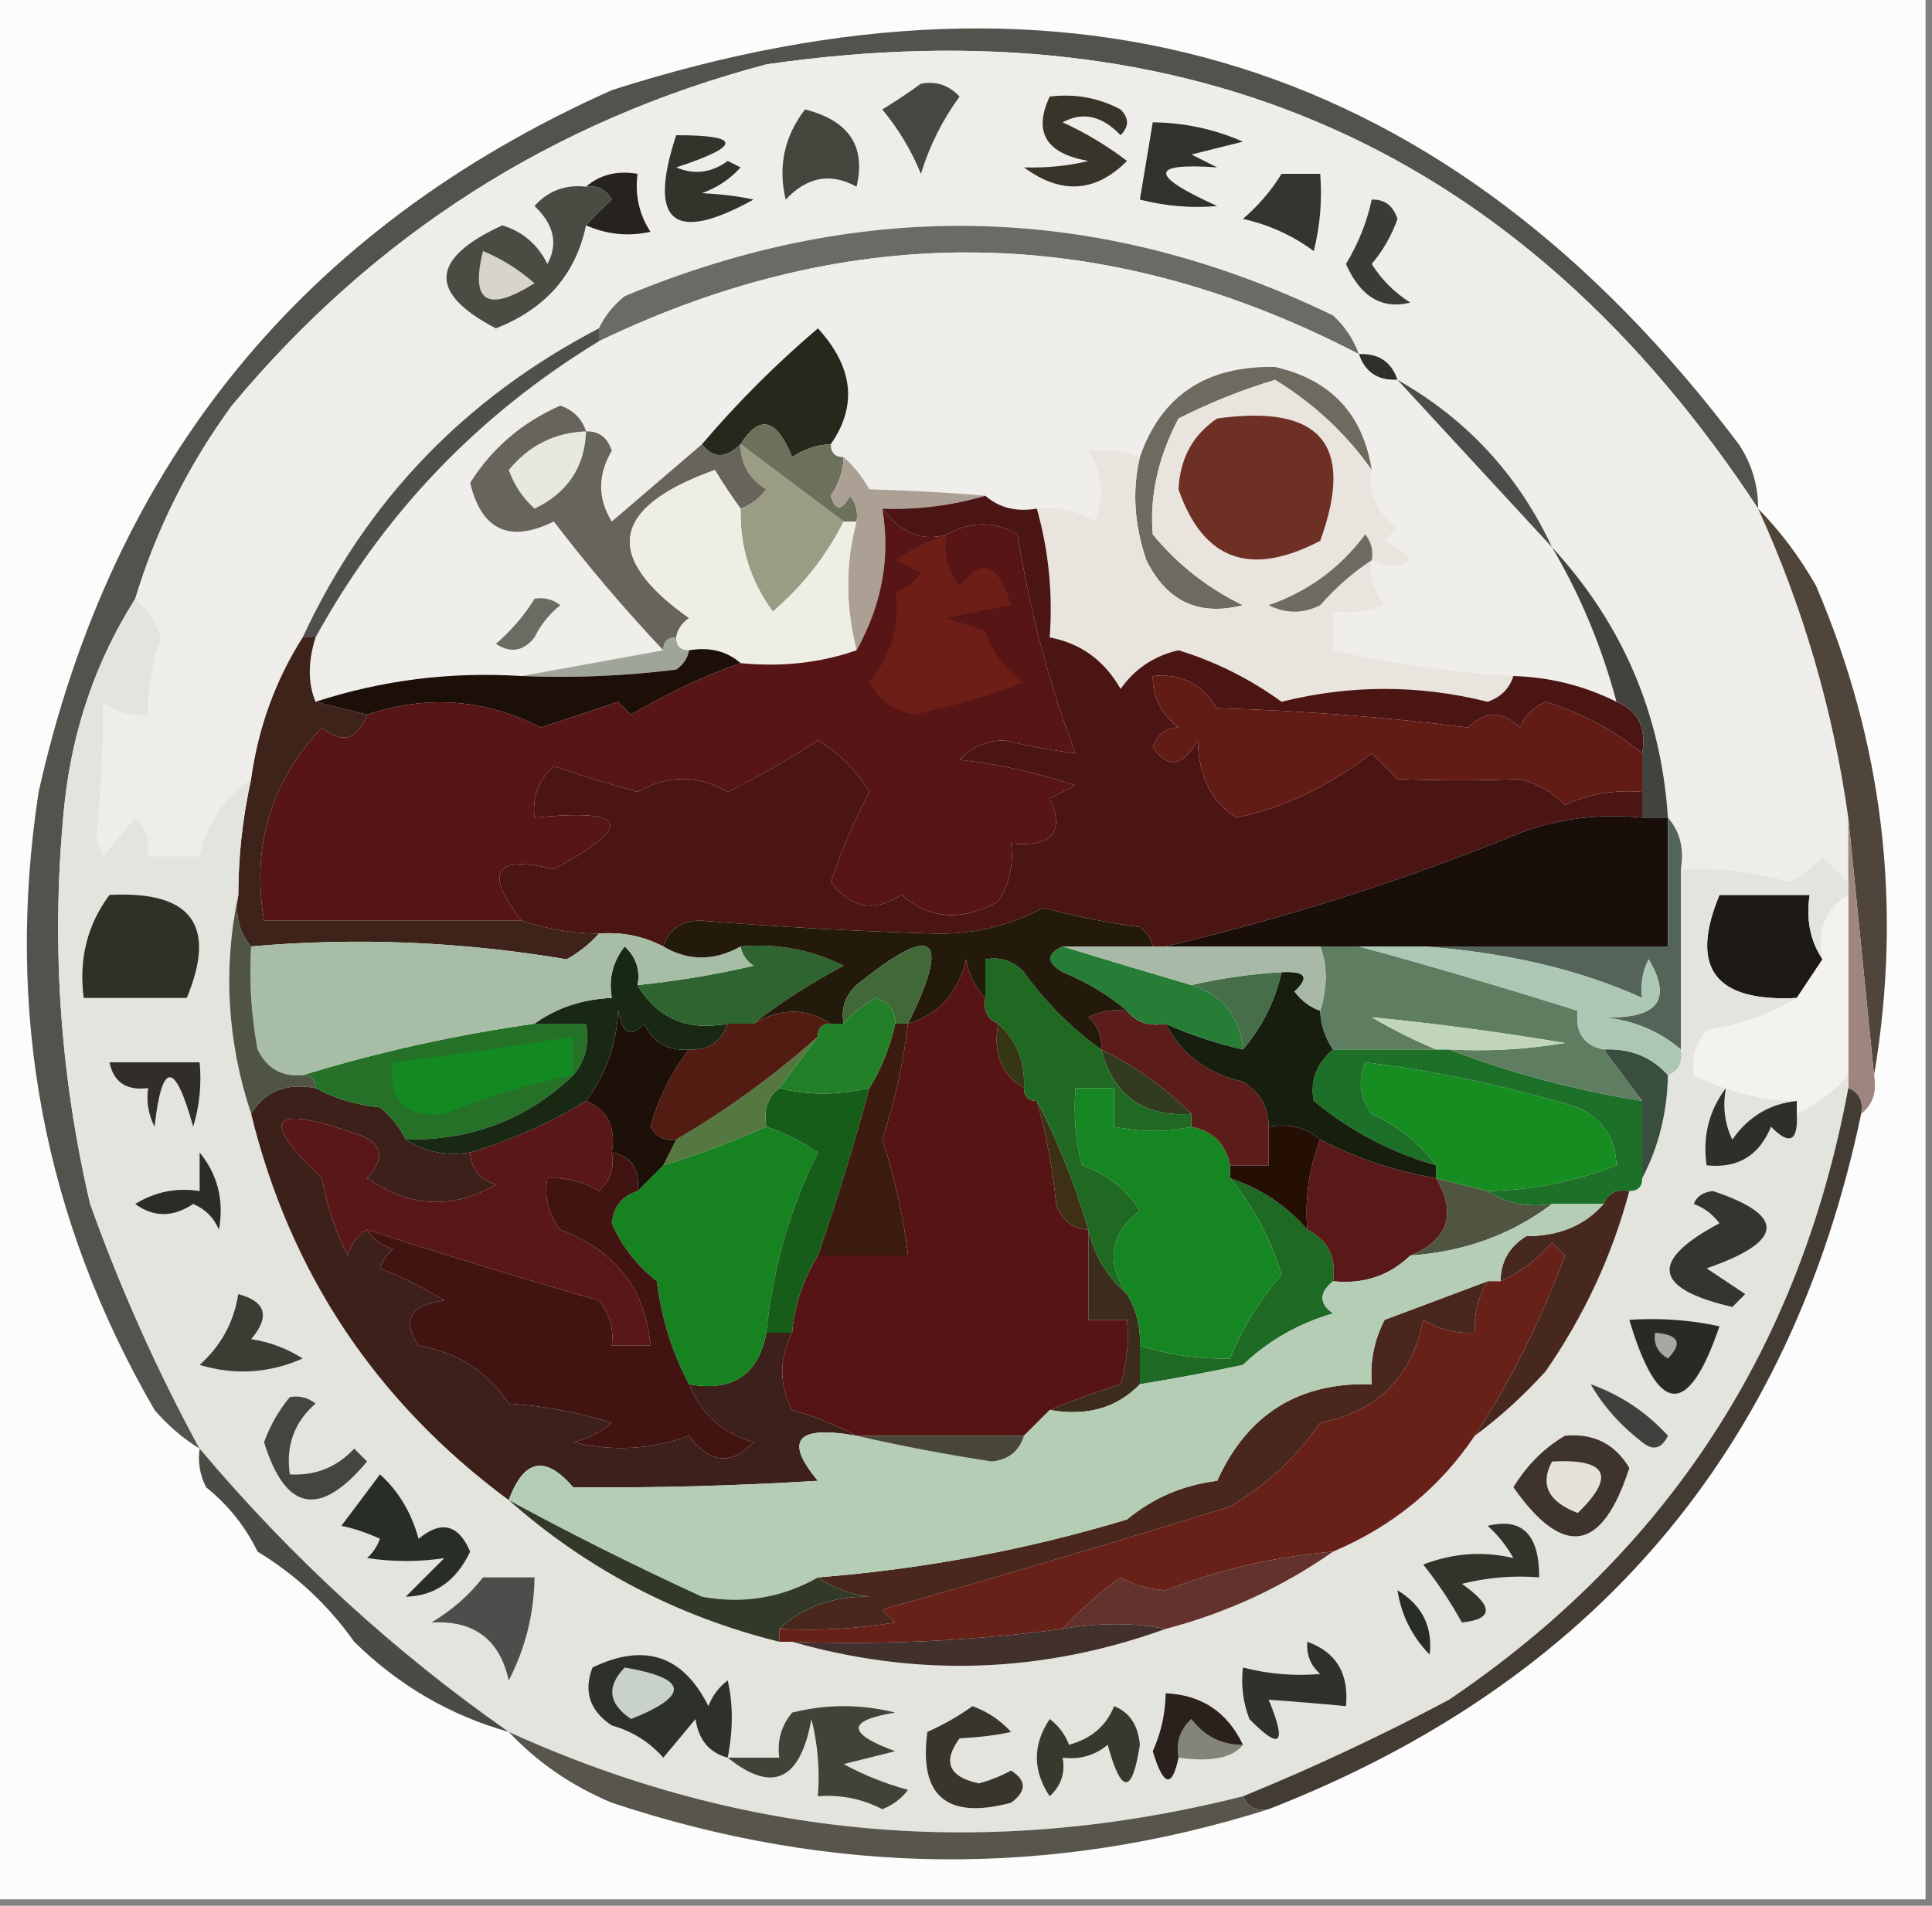 <?xml version="1.0" encoding="UTF-8"?>
<!DOCTYPE svg PUBLIC "-//W3C//DTD SVG 1.1//EN" "http://www.w3.org/Graphics/SVG/1.1/DTD/svg11.dtd">
<svg xmlns="http://www.w3.org/2000/svg" version="1.1" width="150px" height="148px" style="shape-rendering:geometricPrecision; text-rendering:geometricPrecision; image-rendering:optimizeQuality; fill-rule:evenodd; clip-rule:evenodd" xmlns:xlink="http://www.w3.org/1999/xlink">
<rect width="100%" height="100%" fill="#808080" stroke="none"/>
<g><path style="opacity:1" fill="#fcfcfc" d="M -0.5,-0.5 C 49.5,-0.5 99.5,-0.5 149.5,-0.5C 149.5,48.833 149.5,98.167 149.5,147.5C 99.5,147.5 49.5,147.5 -0.5,147.5C -0.5,98.167 -0.5,48.833 -0.5,-0.5 Z"/></g>
<g><path style="opacity:1" fill="#52534d" d="M 136.5,39.5 C 118.224,11.699 92.558,0.199 59.5,5C 42.894,9.392 29.061,18.225 18,31.5C 14.636,36.108 12.136,41.108 10.5,46.5C 7.456,51.303 5.623,56.636 5,62.5C 3.945,72.96 4.612,83.293 7,93.5C 9.358,100.086 12.192,106.42 15.5,112.5C 14.206,111.71 13.039,110.71 12,109.5C 3.378,94.611 0.378,78.611 3,61.5C 8.729,35.864 23.562,17.697 47.5,7C 83.354,-4.49 112.521,4.676 135,34.5C 136.009,36.025 136.509,37.692 136.5,39.5 Z"/></g>
<g><path style="opacity:1" fill="#eeedea" d="M 136.5,39.5 C 139.995,47.158 142.328,55.158 143.5,63.5C 143.5,65.167 143.5,66.833 143.5,68.5C 142.849,67.909 142.182,67.243 141.5,66.5C 140.784,67.311 139.95,67.978 139,68.5C 136.02,67.659 133.187,67.326 130.5,67.5C 130.768,65.901 130.434,64.568 129.5,63.5C 128.964,55.43 125.964,48.43 120.5,42.5C 117.887,36.887 113.887,32.554 108.5,29.5C 108.027,28.094 107.027,27.427 105.5,27.5C 105.092,26.357 104.425,25.357 103.5,24.5C 85.41,15.75 67.077,15.25 48.5,23C 47.62,23.708 46.953,24.542 46.5,25.5C 36.072,30.927 28.405,38.927 23.5,49.5C 21.387,52.834 20.054,56.5 19.5,60.5C 17.37,61.964 16.037,63.964 15.5,66.5C 14.167,66.5 12.833,66.5 11.5,66.5C 11.719,65.325 11.386,64.325 10.5,63.5C 9.667,64.5 8.833,65.5 8,66.5C 7.833,66 7.667,65.5 7.5,65C 7.856,61.564 8.023,58.064 8,54.5C 9.011,55.337 10.178,55.67 11.5,55.5C 11.511,53.453 11.844,51.453 12.5,49.5C 12.058,48.261 11.391,47.261 10.5,46.5C 12.136,41.108 14.636,36.108 18,31.5C 29.061,18.225 42.894,9.392 59.5,5C 92.558,0.199 118.224,11.699 136.5,39.5 Z"/></g>
<g><path style="opacity:1" fill="#393b35" d="M 106.5,15.5 C 107.497,15.47 108.164,15.97 108.5,17C 108.05,18.285 107.383,19.452 106.5,20.5C 107.263,21.719 108.263,22.719 109.5,23.5C 107.288,24.047 105.621,23.047 104.5,20.5C 105.456,18.925 106.123,17.258 106.5,15.5 Z"/></g>
<g><path style="opacity:1" fill="#34352f" d="M 99.5,13.5 C 100.5,13.5 101.5,13.5 102.5,13.5C 102.662,15.527 102.495,17.527 102,19.5C 100.352,18.283 98.519,17.45 96.5,17C 97.71,15.961 98.71,14.794 99.5,13.5 Z"/></g>
<g><path style="opacity:1" fill="#2f332c" d="M 89.5,9.5 C 91.927,9.523 94.26,10.023 96.5,11C 95.167,11.333 93.833,11.667 92.5,12C 93.167,12.333 93.833,12.667 94.5,13C 89.222,12.621 89.222,13.621 94.5,16C 92.512,16.18 90.512,16.014 88.5,15.5C 88.833,13.5 89.167,11.5 89.5,9.5 Z"/></g>
<g><path style="opacity:1" fill="#37342a" d="M 81.5,7.5 C 83.467,7.261 85.3,7.594 87,8.5C 87.667,9.167 87.667,9.833 87,10.5C 85.561,8.986 84.061,8.653 82.5,9.5C 84.287,10.316 85.954,11.316 87.5,12.5C 85.05,14.959 82.383,15.125 79.5,13C 81.313,13.046 82.979,12.88 84.5,12.5C 81.205,11.922 80.205,10.255 81.5,7.5 Z"/></g>
<g><path style="opacity:1" fill="#46453d" d="M 62.5,8.5 C 65.915,9.364 67.248,11.364 66.5,14.5C 64.504,13.39 62.671,13.724 61,15.5C 60.391,12.935 60.891,10.601 62.5,8.5 Z"/></g>
<g><path style="opacity:1" fill="#30342a" d="M 52.5,10.5 C 57.592,10.497 57.592,11.33 52.5,13C 53.899,13.595 55.232,13.428 56.5,12.5C 56.833,12.667 57.167,12.833 57.5,13C 56.672,13.915 55.672,14.581 54.5,15C 56.085,15.085 57.418,15.251 58.5,15.5C 52.275,18.943 50.275,17.276 52.5,10.5 Z"/></g>
<g><path style="opacity:1" fill="#26221f" d="M 45.5,14.5 C 46.568,13.566 47.901,13.232 49.5,13.5C 49.286,15.144 49.62,16.644 50.5,18C 48.803,18.384 47.137,18.218 45.5,17.5C 46.091,16.849 46.757,16.182 47.5,15.5C 47.043,14.703 46.376,14.369 45.5,14.5 Z"/></g>
<g><path style="opacity:1" fill="#464743" d="M 71.5,6.5 C 72.675,6.281 73.675,6.614 74.5,7.5C 73.174,9.311 72.174,11.311 71.5,13.5C 70.751,11.668 69.751,10.001 68.5,8.5C 69.602,7.824 70.602,7.158 71.5,6.5 Z"/></g>
<g><path style="opacity:1" fill="#4a4b43" d="M 45.5,14.5 C 46.376,14.369 47.043,14.703 47.5,15.5C 46.757,16.182 46.091,16.849 45.5,17.5C 44.696,21.317 42.362,23.984 38.5,25.5C 33.226,22.749 33.393,20.083 39,17.5C 40.584,17.988 41.751,18.988 42.5,20.5C 43.347,18.939 43.014,17.439 41.5,16C 42.563,14.812 43.897,14.312 45.5,14.5 Z"/></g>
<g><path style="opacity:1" fill="#d8d3cd" d="M 37.5,19.5 C 38.931,20.082 40.264,20.915 41.5,22C 37.834,24.3 36.501,23.466 37.5,19.5 Z"/></g>
<g><path style="opacity:1" fill="#696b64" d="M 105.5,27.5 C 85.922,17.32 66.255,16.987 46.5,26.5C 46.5,26.167 46.5,25.833 46.5,25.5C 46.953,24.542 47.62,23.708 48.5,23C 67.077,15.25 85.41,15.75 103.5,24.5C 104.425,25.357 105.092,26.357 105.5,27.5 Z"/></g>
<g><path style="opacity:1" fill="#2f2f2b" d="M 105.5,27.5 C 107.027,27.427 108.027,28.094 108.5,29.5C 106.973,29.573 105.973,28.906 105.5,27.5 Z"/></g>
<g><path style="opacity:1" fill="#efeeeb" d="M 105.5,27.5 C 105.973,28.906 106.973,29.573 108.5,29.5C 112.528,33.859 116.528,38.193 120.5,42.5C 122.701,46.24 124.368,50.24 125.5,54.5C 122.994,53.25 120.327,52.584 117.5,52.5C 112.964,52.219 108.297,51.552 103.5,50.5C 103.5,49.5 103.5,48.5 103.5,47.5C 104.873,47.657 106.207,47.49 107.5,47C 106.663,45.989 106.33,44.822 106.5,43.5C 107.767,44.087 108.767,44.087 109.5,43.5C 108.975,42.808 108.308,42.308 107.5,42C 107.833,41.667 108.167,41.333 108.5,41C 106.963,39.89 106.297,38.39 106.5,36.5C 105.82,32.153 103.32,29.487 99,28.5C 93.649,28.391 90.149,30.724 88.5,35.5C 87.153,34.972 85.819,34.805 84.5,35C 85.576,36.726 85.743,38.559 85,40.5C 83.644,39.62 82.144,39.286 80.5,39.5C 78.901,39.768 77.568,39.434 76.5,38.5C 73.707,38.254 70.707,38.087 67.5,38C 66.934,37.005 66.267,36.172 65.5,35.5C 64.833,35.5 64.5,35.167 64.5,34.5C 66.586,31.506 66.253,28.506 63.5,25.5C 60.23,28.287 57.23,31.287 54.5,34.5C 52.186,36.477 49.853,38.477 47.5,40.5C 46.394,38.716 46.394,36.882 47.5,35C 47.164,33.97 46.497,33.47 45.5,33.5C 45.189,32.522 44.522,31.855 43.5,31.5C 40.527,32.81 38.194,34.81 36.5,37.5C 37.395,41.192 39.561,42.192 43,40.5C 45.698,44.025 48.531,47.358 51.5,50.5C 47.833,51.167 44.167,51.833 40.5,52.5C 34.992,52.151 29.659,52.817 24.5,54.5C 23.904,53.065 23.904,51.398 24.5,49.5C 29.784,39.883 37.117,32.216 46.5,26.5C 66.255,16.987 85.922,17.32 105.5,27.5 Z"/></g>
<g><path style="opacity:1" fill="#4d4c4b" d="M 108.5,29.5 C 113.887,32.554 117.887,36.887 120.5,42.5C 116.528,38.193 112.528,33.859 108.5,29.5 Z"/></g>
<g><path style="opacity:1" fill="#24291c" d="M 64.5,34.5 C 63.417,34.539 62.417,34.873 61.5,35.5C 60.301,32.49 58.967,32.157 57.5,34.5C 56.348,35.625 55.348,35.625 54.5,34.5C 57.23,31.287 60.23,28.287 63.5,25.5C 66.253,28.506 66.586,31.506 64.5,34.5 Z"/></g>
<g><path style="opacity:1" fill="#6b715a" d="M 64.5,34.5 C 64.5,35.167 64.833,35.5 65.5,35.5C 65.461,36.583 65.127,37.583 64.5,38.5C 64.846,39.696 65.346,39.696 66,38.5C 66.464,39.094 66.631,39.761 66.5,40.5C 66.167,40.5 65.833,40.5 65.5,40.5C 62.852,38.524 60.185,36.524 57.5,34.5C 58.967,32.157 60.301,32.49 61.5,35.5C 62.417,34.873 63.417,34.539 64.5,34.5 Z"/></g>
<g><path style="opacity:1" fill="#514f4b" d="M 46.5,25.5 C 46.5,25.833 46.5,26.167 46.5,26.5C 37.117,32.216 29.784,39.883 24.5,49.5C 24.167,49.5 23.833,49.5 23.5,49.5C 28.405,38.927 36.072,30.927 46.5,25.5 Z"/></g>
<g><path style="opacity:1" fill="#67655b" d="M 45.5,33.5 C 46.497,33.47 47.164,33.97 47.5,35C 46.394,36.882 46.394,38.716 47.5,40.5C 49.853,38.477 52.186,36.477 54.5,34.5C 55.348,35.625 56.348,35.625 57.5,34.5C 57.511,36.017 58.177,37.184 59.5,38C 58.956,38.717 58.289,39.217 57.5,39.5C 56.842,38.602 56.176,37.602 55.5,36.5C 47.431,39.392 46.764,43.225 53.5,48C 52.944,48.383 52.611,48.883 52.5,49.5C 51.833,49.5 51.5,49.833 51.5,50.5C 48.531,47.358 45.698,44.025 43,40.5C 39.561,42.192 37.395,41.192 36.5,37.5C 38.194,34.81 40.527,32.81 43.5,31.5C 44.522,31.855 45.189,32.522 45.5,33.5 Z"/></g>
<g><path style="opacity:1" fill="#e7e9de" d="M 45.5,33.5 C 45.405,36.272 44.072,38.272 41.5,39.5C 40.585,38.672 39.919,37.672 39.5,36.5C 41.071,34.585 43.071,33.585 45.5,33.5 Z"/></g>
<g><path style="opacity:1" fill="#aca095" d="M 65.5,35.5 C 66.267,36.172 66.934,37.005 67.5,38C 70.707,38.087 73.707,38.254 76.5,38.5C 73.904,39.265 71.237,39.599 68.5,39.5C 69.146,43.281 68.48,46.947 66.5,50.5C 65.632,47.065 65.632,43.731 66.5,40.5C 66.631,39.761 66.464,39.094 66,38.5C 65.346,39.696 64.846,39.696 64.5,38.5C 65.127,37.583 65.461,36.583 65.5,35.5 Z"/></g>
<g><path style="opacity:1" fill="#9b9c84" d="M 57.5,34.5 C 60.185,36.524 62.852,38.524 65.5,40.5C 64.158,43.166 62.325,45.499 60,47.5C 58.269,45.138 57.435,42.471 57.5,39.5C 58.289,39.217 58.956,38.717 59.5,38C 58.177,37.184 57.511,36.017 57.5,34.5 Z"/></g>
<g><path style="opacity:1" fill="#eeeee5" d="M 57.5,39.5 C 57.435,42.471 58.269,45.138 60,47.5C 62.325,45.499 64.158,43.166 65.5,40.5C 65.833,40.5 66.167,40.5 66.5,40.5C 65.632,43.731 65.632,47.065 66.5,50.5C 63.713,51.477 60.713,51.81 57.5,51.5C 56.432,50.566 55.099,50.232 53.5,50.5C 52.833,50.5 52.5,50.167 52.5,49.5C 52.611,48.883 52.944,48.383 53.5,48C 46.764,43.225 47.431,39.392 55.5,36.5C 56.176,37.602 56.842,38.602 57.5,39.5 Z"/></g>
<g><path style="opacity:1" fill="#6d6a60" d="M 106.5,36.5 C 104.525,33.694 102.025,31.361 99,29.5C 96.433,30.27 93.933,31.27 91.5,32.5C 89.916,35.516 89.249,38.516 89.5,41.5C 91.421,43.837 93.754,45.671 96.5,47C 93.083,47.876 90.583,46.709 89,43.5C 88.058,40.729 87.892,38.062 88.5,35.5C 90.149,30.724 93.649,28.391 99,28.5C 103.32,29.487 105.82,32.153 106.5,36.5 Z"/></g>
<g><path style="opacity:1" fill="#eae4de" d="M 106.5,36.5 C 106.297,38.39 106.963,39.89 108.5,41C 108.167,41.333 107.833,41.667 107.5,42C 108.308,42.308 108.975,42.808 109.5,43.5C 108.767,44.087 107.767,44.087 106.5,43.5C 106.33,44.822 106.663,45.989 107.5,47C 106.207,47.49 104.873,47.657 103.5,47.5C 103.5,48.5 103.5,49.5 103.5,50.5C 108.297,51.552 112.964,52.219 117.5,52.5C 117.189,53.478 116.522,54.145 115.5,54.5C 110.167,53.167 104.833,53.167 99.5,54.5C 97.055,52.722 94.389,51.389 91.5,50.5C 89.62,50.925 88.12,51.925 87,53.5C 85.75,51.294 83.916,49.961 81.5,49.5C 81.747,46.061 81.414,42.728 80.5,39.5C 82.144,39.286 83.644,39.62 85,40.5C 85.743,38.559 85.576,36.726 84.5,35C 85.819,34.805 87.153,34.972 88.5,35.5C 87.892,38.062 88.058,40.729 89,43.5C 90.583,46.709 93.083,47.876 96.5,47C 93.754,45.671 91.421,43.837 89.5,41.5C 89.249,38.516 89.916,35.516 91.5,32.5C 93.933,31.27 96.433,30.27 99,29.5C 102.025,31.361 104.525,33.694 106.5,36.5 Z"/></g>
<g><path style="opacity:1" fill="#6c6a63" d="M 106.5,43.5 C 105.038,44.458 103.705,45.624 102.5,47C 101.167,47.667 99.833,47.667 98.5,47C 101.562,45.939 104.062,44.106 106,41.5C 106.464,42.094 106.631,42.761 106.5,43.5 Z"/></g>
<g><path style="opacity:1" fill="#6e3024" d="M 94.5,32.5 C 102.549,31.372 105.216,34.539 102.5,42C 97.071,44.841 93.404,43.508 91.5,38C 91.613,35.601 92.613,33.768 94.5,32.5 Z"/></g>
<g><path style="opacity:1" fill="#6b6c61" d="M 41.5,46.5 C 42.239,46.369 42.906,46.536 43.5,47C 42.643,47.689 41.977,48.522 41.5,49.5C 40.635,50.583 39.635,50.749 38.5,50C 39.71,48.961 40.71,47.794 41.5,46.5 Z"/></g>
<g><path style="opacity:1" fill="#4f453a" d="M 136.5,39.5 C 138.223,41.253 139.723,43.253 141,45.5C 146.222,57.721 147.722,70.387 145.5,83.5C 144.833,76.833 144.167,70.167 143.5,63.5C 142.328,55.158 139.995,47.158 136.5,39.5 Z"/></g>
<g><path style="opacity:1" fill="#9fa598" d="M 52.5,49.5 C 52.5,50.167 52.833,50.5 53.5,50.5C 53.389,51.117 53.056,51.617 52.5,52C 48.514,52.499 44.514,52.666 40.5,52.5C 44.167,51.833 47.833,51.167 51.5,50.5C 51.5,49.833 51.833,49.5 52.5,49.5 Z"/></g>
<g><path style="opacity:1" fill="#1c0f08" d="M 53.5,50.5 C 55.099,50.232 56.432,50.566 57.5,51.5C 54.611,52.514 51.778,53.848 49,55.5C 48.667,55.167 48.333,54.833 48,54.5C 46,55.167 44,55.833 42,56.5C 37.646,54.281 33.146,53.948 28.5,55.5C 27.167,55.167 25.833,54.833 24.5,54.5C 29.659,52.817 34.992,52.151 40.5,52.5C 44.514,52.666 48.514,52.499 52.5,52C 53.056,51.617 53.389,51.117 53.5,50.5 Z"/></g>
<g><path style="opacity:1" fill="#571515" d="M 68.5,39.5 C 69.96,41.422 71.627,42.089 73.5,41.5C 75.391,40.464 77.225,40.464 79,41.5C 79.935,47.389 81.435,53.055 83.5,58.5C 81.658,58.277 79.825,57.943 78,57.5C 76.596,57.509 75.43,58.009 74.5,59C 77.576,59.346 80.576,60.012 83.5,61C 82.833,61.333 82.167,61.667 81.5,62C 82.694,64.658 81.694,65.824 78.5,65.5C 78.713,67.144 78.38,68.644 77.5,70C 74.693,71.575 72.193,71.408 70,69.5C 67.902,70.878 66.068,70.544 64.5,68.5C 65.305,66.085 66.305,63.751 67.5,61.5C 66.5,59.833 65.167,58.5 63.5,57.5C 61.235,58.979 58.901,60.313 56.5,61.5C 54.167,60.167 51.833,60.167 49.5,61.5C 47.291,60.894 45.124,60.227 43,59.5C 41.812,60.563 41.312,61.897 41.5,63.5C 48.797,62.769 49.297,64.103 43,67.5C 38.392,66.379 37.559,67.712 40.5,71.5C 33.833,71.5 27.167,71.5 20.5,71.5C 19.524,65.684 21.024,60.684 25,56.5C 26.579,57.8 27.745,57.466 28.5,55.5C 33.146,53.948 37.646,54.281 42,56.5C 44,55.833 46,55.167 48,54.5C 48.333,54.833 48.667,55.167 49,55.5C 51.778,53.848 54.611,52.514 57.5,51.5C 60.713,51.81 63.713,51.477 66.5,50.5C 68.48,46.947 69.146,43.281 68.5,39.5 Z"/></g>
<g><path style="opacity:1" fill="#6d1e16" d="M 73.5,41.5 C 73.238,42.978 73.571,44.311 74.5,45.5C 76.225,43.252 77.558,43.752 78.5,47C 76.833,47.333 75.167,47.667 73.5,48C 74.5,48.333 75.5,48.667 76.5,49C 77.061,50.676 78.061,52.009 79.5,53C 76.724,54.037 73.89,54.87 71,55.5C 69.392,55.231 68.226,54.397 67.5,53C 69.269,50.731 69.935,48.398 69.5,46C 70.308,45.692 70.975,45.192 71.5,44.5C 70.833,44.167 70.167,43.833 69.5,43.5C 70.766,42.638 72.099,41.971 73.5,41.5 Z"/></g>
<g><path style="opacity:1" fill="#4b1514" d="M 76.5,38.5 C 77.568,39.434 78.901,39.768 80.5,39.5C 81.414,42.728 81.747,46.061 81.5,49.5C 83.916,49.961 85.75,51.294 87,53.5C 88.12,51.925 89.62,50.925 91.5,50.5C 94.389,51.389 97.055,52.722 99.5,54.5C 104.833,53.167 110.167,53.167 115.5,54.5C 116.522,54.145 117.189,53.478 117.5,52.5C 120.327,52.584 122.994,53.25 125.5,54.5C 127.176,55.183 127.843,56.517 127.5,58.5C 125.341,56.71 122.841,55.377 120,54.5C 119.055,54.905 118.388,55.572 118,56.5C 116.667,55.167 115.333,55.167 114,56.5C 107.581,55.687 101.081,55.187 94.5,55C 93.347,53.117 91.681,52.284 89.5,52.5C 89.48,54.143 90.147,55.476 91.5,56.5C 90.558,56.489 89.892,56.989 89.5,58C 90.648,59.726 91.814,59.559 93,57.5C 93.065,60.307 94.065,62.307 96,63.5C 99.61,62.76 103.11,61.094 106.5,58.5C 107.167,59.167 107.833,59.833 108.5,60.5C 111.693,60.629 114.859,60.629 118,60.5C 119.365,60.844 120.532,61.511 121.5,62.5C 123.409,61.652 125.409,61.318 127.5,61.5C 127.5,62.167 127.5,62.833 127.5,63.5C 124.428,63.183 121.428,63.516 118.5,64.5C 109.326,68.259 99.993,71.259 90.5,73.5C 90.167,73.5 89.833,73.5 89.5,73.5C 89.389,72.883 89.056,72.383 88.5,72C 85.964,71.661 83.464,71.161 81,70.5C 78.355,71.916 75.521,72.583 72.5,72.5C 66.522,72.325 60.522,71.992 54.5,71.5C 52.962,71.453 51.962,72.12 51.5,73.5C 49.958,72.699 48.291,72.366 46.5,72.5C 44.588,72.512 42.588,72.179 40.5,71.5C 37.559,67.712 38.392,66.379 43,67.5C 49.297,64.103 48.797,62.769 41.5,63.5C 41.312,61.897 41.812,60.563 43,59.5C 45.124,60.227 47.291,60.894 49.5,61.5C 51.833,60.167 54.167,60.167 56.5,61.5C 58.901,60.313 61.235,58.979 63.5,57.5C 65.167,58.5 66.5,59.833 67.5,61.5C 66.305,63.751 65.305,66.085 64.5,68.5C 66.068,70.544 67.902,70.878 70,69.5C 72.193,71.408 74.693,71.575 77.5,70C 78.38,68.644 78.713,67.144 78.5,65.5C 81.694,65.824 82.694,64.658 81.5,62C 82.167,61.667 82.833,61.333 83.5,61C 80.576,60.012 77.576,59.346 74.5,59C 75.43,58.009 76.596,57.509 78,57.5C 79.825,57.943 81.658,58.277 83.5,58.5C 81.435,53.055 79.935,47.389 79,41.5C 77.225,40.464 75.391,40.464 73.5,41.5C 71.627,42.089 69.96,41.422 68.5,39.5C 71.237,39.599 73.904,39.265 76.5,38.5 Z"/></g>
<g><path style="opacity:1" fill="#631b15" d="M 127.5,58.5 C 127.5,59.5 127.5,60.5 127.5,61.5C 125.409,61.318 123.409,61.652 121.5,62.5C 120.532,61.511 119.365,60.844 118,60.5C 114.859,60.629 111.693,60.629 108.5,60.5C 107.833,59.833 107.167,59.167 106.5,58.5C 103.11,61.094 99.61,62.76 96,63.5C 94.065,62.307 93.065,60.307 93,57.5C 91.814,59.559 90.648,59.726 89.5,58C 89.892,56.989 90.558,56.489 91.5,56.5C 90.147,55.476 89.48,54.143 89.5,52.5C 91.681,52.284 93.347,53.117 94.5,55C 101.081,55.187 107.581,55.687 114,56.5C 115.333,55.167 116.667,55.167 118,56.5C 118.388,55.572 119.055,54.905 120,54.5C 122.841,55.377 125.341,56.71 127.5,58.5 Z"/></g>
<g><path style="opacity:1" fill="#43433e" d="M 120.5,42.5 C 125.964,48.43 128.964,55.43 129.5,63.5C 128.833,63.5 128.167,63.5 127.5,63.5C 127.5,62.833 127.5,62.167 127.5,61.5C 127.5,60.5 127.5,59.5 127.5,58.5C 127.843,56.517 127.176,55.183 125.5,54.5C 124.368,50.24 122.701,46.24 120.5,42.5 Z"/></g>
<g><path style="opacity:1" fill="#1a0e0a" d="M 127.5,63.5 C 128.167,63.5 128.833,63.5 129.5,63.5C 129.5,66.833 129.5,70.167 129.5,73.5C 123.167,73.5 116.833,73.5 110.5,73.5C 108.833,73.5 107.167,73.5 105.5,73.5C 104.5,73.5 103.5,73.5 102.5,73.5C 98.5,73.5 94.5,73.5 90.5,73.5C 99.993,71.259 109.326,68.259 118.5,64.5C 121.428,63.516 124.428,63.183 127.5,63.5 Z"/></g>
<g><path style="opacity:1" fill="#3d2319" d="M 23.5,49.5 C 23.833,49.5 24.167,49.5 24.5,49.5C 23.904,51.398 23.904,53.065 24.5,54.5C 25.833,54.833 27.167,55.167 28.5,55.5C 27.745,57.466 26.579,57.8 25,56.5C 21.024,60.684 19.524,65.684 20.5,71.5C 27.167,71.5 33.833,71.5 40.5,71.5C 42.588,72.179 44.588,72.512 46.5,72.5C 45.828,73.267 44.995,73.934 44,74.5C 35.781,73.116 27.615,72.783 19.5,73.5C 18.566,72.432 18.232,71.099 18.5,69.5C 18.508,66.455 18.841,63.455 19.5,60.5C 20.054,56.5 21.387,52.834 23.5,49.5 Z"/></g>
<g><path style="opacity:1" fill="#546459" d="M 129.5,63.5 C 130.434,64.568 130.768,65.901 130.5,67.5C 130.5,72.167 130.5,76.833 130.5,81.5C 128.811,80.069 126.811,79.236 124.5,79C 128.708,79.144 129.875,77.644 128,74.5C 127.517,75.448 127.351,76.448 127.5,77.5C 122.65,75.302 116.983,73.968 110.5,73.5C 116.833,73.5 123.167,73.5 129.5,73.5C 129.5,70.167 129.5,66.833 129.5,63.5 Z"/></g>
<g><path style="opacity:1" fill="#1c1916" d="M 141.5,74.5 C 140.833,75.5 140.167,76.5 139.5,77.5C 133.145,77.832 131.145,75.165 133.5,69.5C 135.833,69.5 138.167,69.5 140.5,69.5C 140.216,71.415 140.549,73.081 141.5,74.5 Z"/></g>
<g><path style="opacity:1" fill="#9f8580" d="M 143.5,63.5 C 144.167,70.167 144.833,76.833 145.5,83.5C 145.737,84.791 145.404,85.791 144.5,86.5C 144.672,85.508 144.338,84.842 143.5,84.5C 143.5,84.167 143.5,83.833 143.5,83.5C 143.5,78.833 143.5,74.167 143.5,69.5C 143.5,69.167 143.5,68.833 143.5,68.5C 143.5,66.833 143.5,65.167 143.5,63.5 Z"/></g>
<g><path style="opacity:1" fill="#f3f2ef" d="M 143.5,69.5 C 143.5,74.167 143.5,78.833 143.5,83.5C 142.363,84.789 141.03,85.789 139.5,86.5C 139.5,86.167 139.5,85.833 139.5,85.5C 136.946,85.516 134.28,84.849 131.5,83.5C 131.33,82.178 131.663,81.011 132.5,80C 135.104,79.61 137.438,78.776 139.5,77.5C 140.167,76.5 140.833,75.5 141.5,74.5C 141.077,72.219 141.744,70.552 143.5,69.5 Z"/></g>
<g><path style="opacity:1" fill="#e4e4de" d="M 10.5,46.5 C 11.391,47.261 12.058,48.261 12.5,49.5C 11.844,51.453 11.511,53.453 11.5,55.5C 10.178,55.67 9.011,55.337 8,54.5C 8.023,58.064 7.856,61.564 7.5,65C 7.667,65.5 7.833,66 8,66.5C 8.833,65.5 9.667,64.5 10.5,63.5C 11.386,64.325 11.719,65.325 11.5,66.5C 12.833,66.5 14.167,66.5 15.5,66.5C 16.037,63.964 17.37,61.964 19.5,60.5C 18.841,63.455 18.508,66.455 18.5,69.5C 17.304,75.223 17.638,80.89 19.5,86.5C 22.526,98.872 29.193,108.872 39.5,116.5C 45.557,121.86 52.557,125.527 60.5,127.5C 60.833,127.5 61.167,127.5 61.5,127.5C 71.257,130.289 80.924,129.955 90.5,126.5C 95.216,125.265 99.549,123.265 103.5,120.5C 108.113,118.544 111.78,115.544 114.5,111.5C 116.417,110.091 118.25,108.424 120,106.5C 123.005,102.161 125.172,97.494 126.5,92.5C 127.167,92.5 127.5,92.167 127.5,91.5C 128.768,89.095 129.435,86.428 129.5,83.5C 130.338,83.158 130.672,82.492 130.5,81.5C 130.5,76.833 130.5,72.167 130.5,67.5C 133.187,67.326 136.02,67.659 139,68.5C 139.95,67.978 140.784,67.311 141.5,66.5C 142.182,67.243 142.849,67.909 143.5,68.5C 143.5,68.833 143.5,69.167 143.5,69.5C 141.744,70.552 141.077,72.219 141.5,74.5C 140.549,73.081 140.216,71.415 140.5,69.5C 138.167,69.5 135.833,69.5 133.5,69.5C 131.145,75.165 133.145,77.832 139.5,77.5C 137.438,78.776 135.104,79.61 132.5,80C 131.663,81.011 131.33,82.178 131.5,83.5C 134.28,84.849 136.946,85.516 139.5,85.5C 137.393,85.722 135.726,86.722 134.5,88.5C 133.904,87.284 133.737,85.951 134,84.5C 132.681,86.249 132.181,88.249 132.5,90.5C 134.912,90.756 136.579,89.756 137.5,87.5C 138.944,88.981 139.611,88.648 139.5,86.5C 141.03,85.789 142.363,84.789 143.5,83.5C 143.5,83.833 143.5,84.167 143.5,84.5C 139.749,104.728 129.416,120.562 112.5,132C 107.261,134.787 101.928,137.287 96.5,139.5C 76.751,144.484 57.751,142.817 39.5,134.5C 30.628,128.302 22.628,120.969 15.5,112.5C 12.192,106.42 9.358,100.086 7,93.5C 4.612,83.293 3.945,72.96 5,62.5C 5.623,56.636 7.456,51.303 10.5,46.5 Z"/></g>
<g><path style="opacity:1" fill="#3b3c34" d="M 18.5,100.5 C 20.652,101.077 20.985,102.244 19.5,104C 20.938,104.219 22.271,104.719 23.5,105.5C 20.894,106.652 18.227,106.818 15.5,106C 17.16,104.512 18.16,102.679 18.5,100.5 Z"/></g>
<g><path style="opacity:1" fill="#3b2c1b" d="M 84.5,95.5 C 84.972,97.531 85.972,99.198 87.5,100.5C 88.234,101.708 88.567,103.041 88.5,104.5C 88.5,105.5 88.5,106.5 88.5,107.5C 86.721,109.344 84.388,110.01 81.5,109.5C 83.218,108.776 85.052,108.109 87,107.5C 87.493,105.866 87.66,104.199 87.5,102.5C 86.5,102.5 85.5,102.5 84.5,102.5C 84.5,100.167 84.5,97.833 84.5,95.5 Z"/></g>
<g><path style="opacity:1" fill="#2b2925" d="M 126.5,102.5 C 128.857,102.337 131.19,102.503 133.5,103C 131.062,110.146 128.729,109.98 126.5,102.5 Z"/></g>
<g><path style="opacity:1" fill="#a8a8a1" d="M 128.5,103.5 C 130.337,103.639 130.67,104.306 129.5,105.5C 128.702,105.043 128.369,104.376 128.5,103.5 Z"/></g>
<g><path style="opacity:1" fill="#49271c" d="M 115.5,99.5 C 114.766,100.708 114.433,102.041 114.5,103.5C 113.07,103.579 111.736,103.246 110.5,102.5C 109.607,106.963 106.94,109.629 102.5,110.5C 100.644,113.19 98.311,115.356 95.5,117C 86.514,119.795 77.514,122.462 68.5,125C 68.833,125.333 69.167,125.667 69.5,126C 66.518,126.498 63.518,126.665 60.5,126.5C 62.305,124.803 64.638,123.97 67.5,124C 65.942,123.79 64.609,123.29 63.5,122.5C 71.754,121.844 79.754,120.344 87.5,118C 89.525,116.323 91.859,115.323 94.5,115C 96.842,109.821 100.842,107.321 106.5,107.5C 106.357,105.738 106.691,104.071 107.5,102.5C 110.183,101.49 112.849,100.49 115.5,99.5 Z"/></g>
<g><path style="opacity:1" fill="#3c2019" d="M 24.5,84.5 C 25.952,85.302 27.618,85.802 29.5,86C 30.381,86.708 31.047,87.542 31.5,88.5C 32.919,89.451 34.585,89.784 36.5,89.5C 36.577,90.75 37.244,91.583 38.5,92C 35.139,93.948 31.806,93.781 28.5,91.5C 30.022,89.844 29.689,88.677 27.5,88C 20.952,85.734 20.119,86.9 25,91.5C 25.36,93.608 26.027,95.608 27,97.5C 27.278,96.584 27.778,95.918 28.5,95.5C 28.918,96.222 29.584,96.722 30.5,97C 30.043,97.414 29.709,97.914 29.5,98.5C 31.274,99.187 32.941,100.02 34.5,101C 31.853,101.315 31.186,102.482 32.5,104.5C 35.47,104.995 37.804,106.495 39.5,109C 42.226,109.182 44.893,109.682 47.5,110.5C 46.624,111.251 45.624,111.751 44.5,112C 47.562,112.741 50.562,112.575 53.5,111.5C 55.093,113.66 56.76,113.827 58.5,112C 56.077,111.303 54.41,109.803 53.5,107.5C 56.878,108.109 58.878,106.776 59.5,103.5C 60.167,103.5 60.833,103.5 61.5,103.5C 60.481,105.54 60.481,107.54 61.5,109.5C 63.336,110.028 65.003,110.694 66.5,111.5C 61.855,110.669 60.855,111.836 63.5,115C 56.994,115.396 50.66,115.563 44.5,115.5C 42.334,112.977 40.667,113.31 39.5,116.5C 29.193,108.872 22.526,98.872 19.5,86.5C 20.552,84.744 22.219,84.077 24.5,84.5 Z"/></g>
<g><path style="opacity:1" fill="#1e6a25" d="M 95.5,91.5 C 97.885,92.293 99.885,93.626 101.5,95.5C 103.104,96.287 103.771,97.62 103.5,99.5C 102.402,100.397 102.402,101.23 103.5,102C 100.816,102.778 98.483,104.111 96.5,106C 93.832,106.567 91.166,107.067 88.5,107.5C 88.5,106.5 88.5,105.5 88.5,104.5C 90.764,105.219 93.097,105.552 95.5,105.5C 96.437,103.162 97.77,100.995 99.5,99C 98.624,96.159 97.29,93.659 95.5,91.5 Z"/></g>
<g><path style="opacity:1" fill="#168220" d="M 59.5,87.5 C 60.901,87.971 62.234,88.638 63.5,89.5C 61.32,93.885 59.987,98.552 59.5,103.5C 58.878,106.776 56.878,108.109 53.5,107.5C 52.184,105.047 51.35,102.38 51,99.5C 49.437,98.275 48.27,96.775 47.5,95C 47.639,93.699 48.305,92.866 49.5,92.5C 50.167,91.833 50.833,91.167 51.5,90.5C 54.255,89.656 56.921,88.656 59.5,87.5 Z"/></g>
<g><path style="opacity:1" fill="#591717" d="M 45.5,85.5 C 47.176,86.183 47.843,87.517 47.5,89.5C 47.719,90.675 47.386,91.675 46.5,92.5C 45.264,91.754 43.931,91.421 42.5,91.5C 42.238,92.978 42.571,94.311 43.5,95.5C 47.785,97.104 50.118,100.104 50.5,104.5C 49.5,104.5 48.5,104.5 47.5,104.5C 47.67,103.178 47.337,102.011 46.5,101C 40.455,99.262 34.455,97.429 28.5,95.5C 27.778,95.918 27.278,96.584 27,97.5C 26.027,95.608 25.36,93.608 25,91.5C 20.119,86.9 20.952,85.734 27.5,88C 29.689,88.677 30.022,89.844 28.5,91.5C 31.806,93.781 35.139,93.948 38.5,92C 37.244,91.583 36.577,90.75 36.5,89.5C 39.701,88.547 42.701,87.214 45.5,85.5 Z"/></g>
<g><path style="opacity:1" fill="#34352e" d="M 131.5,93.5 C 131.735,92.903 132.235,92.57 133,92.5C 138.7,94.406 138.533,96.406 132.5,98.5C 133.5,99.167 134.5,99.833 135.5,100.5C 135.167,100.833 134.833,101.167 134.5,101.5C 128.359,100.075 128.026,97.908 133.5,95C 132.956,94.283 132.289,93.783 131.5,93.5 Z"/></g>
<g><path style="opacity:1" fill="#46281e" d="M 126.5,92.5 C 125.172,97.494 123.005,102.161 120,106.5C 118.25,108.424 116.417,110.091 114.5,111.5C 117.312,107.209 119.646,102.542 121.5,97.5C 121.167,97.167 120.833,96.833 120.5,96.5C 119.358,97.826 118.024,98.826 116.5,99.5C 116.511,97.983 117.177,96.816 118.5,96C 121.051,95.998 123.051,95.164 124.5,93.5C 124.842,92.662 125.508,92.328 126.5,92.5 Z"/></g>
<g><path style="opacity:1" fill="#168622" d="M 92.5,87.5 C 94.19,87.856 95.19,88.856 95.5,90.5C 95.5,90.833 95.5,91.167 95.5,91.5C 97.29,93.659 98.624,96.159 99.5,99C 97.77,100.995 96.437,103.162 95.5,105.5C 93.097,105.552 90.764,105.219 88.5,104.5C 88.567,103.041 88.234,101.708 87.5,100.5C 85.832,98.009 86.166,95.843 88.5,94C 87.404,92.325 85.904,91.158 84,90.5C 83.504,88.527 83.338,86.527 83.5,84.5C 84.5,84.5 85.5,84.5 86.5,84.5C 86.5,85.5 86.5,86.5 86.5,87.5C 88.703,87.935 90.703,87.935 92.5,87.5 Z"/></g>
<g><path style="opacity:1" fill="#561414" d="M 76.5,77.5 C 76.328,78.492 76.662,79.158 77.5,79.5C 77.077,81.781 77.744,83.448 79.5,84.5C 79.5,85.167 79.833,85.5 80.5,85.5C 81.228,88.079 81.728,90.746 82,93.5C 82.417,94.756 83.25,95.423 84.5,95.5C 84.5,97.833 84.5,100.167 84.5,102.5C 85.5,102.5 86.5,102.5 87.5,102.5C 87.66,104.199 87.493,105.866 87,107.5C 85.052,108.109 83.218,108.776 81.5,109.5C 80.833,110.167 80.167,110.833 79.5,111.5C 75.167,111.5 70.833,111.5 66.5,111.5C 65.003,110.694 63.336,110.028 61.5,109.5C 60.481,107.54 60.481,105.54 61.5,103.5C 61.704,101.315 62.37,99.315 63.5,97.5C 65.833,97.5 68.167,97.5 70.5,97.5C 70.136,94.437 69.47,91.437 68.5,88.5C 69.47,85.563 70.136,82.563 70.5,79.5C 72.888,78.781 74.388,77.115 75,74.5C 75.232,75.737 75.732,76.737 76.5,77.5 Z"/></g>
<g><path style="opacity:1" fill="#505542" d="M 111.5,91.5 C 112.833,91.833 114.167,92.167 115.5,92.5C 116.919,93.451 118.585,93.784 120.5,93.5C 117.347,95.885 113.68,97.218 109.5,97.5C 112.442,96.279 113.109,94.279 111.5,91.5 Z"/></g>
<g><path style="opacity:1" fill="#5a1919" d="M 102.5,88.5 C 105.327,89.958 108.327,90.958 111.5,91.5C 113.109,94.279 112.442,96.279 109.5,97.5C 107.858,99.081 105.858,99.748 103.5,99.5C 103.771,97.62 103.104,96.287 101.5,95.5C 101.298,93.05 101.631,90.717 102.5,88.5 Z"/></g>
<g><path style="opacity:1" fill="#3e3015" d="M 80.5,85.5 C 82.115,88.567 83.448,91.9 84.5,95.5C 83.25,95.423 82.417,94.756 82,93.5C 81.728,90.746 81.228,88.079 80.5,85.5 Z"/></g>
<g><path style="opacity:1" fill="#165d1a" d="M 60.5,84.5 C 62.698,85.067 65.031,85.067 67.5,84.5C 66.342,88.807 65.009,93.141 63.5,97.5C 62.37,99.315 61.704,101.315 61.5,103.5C 60.833,103.5 60.167,103.5 59.5,103.5C 59.987,98.552 61.32,93.885 63.5,89.5C 62.234,88.638 60.901,87.971 59.5,87.5C 59.263,86.209 59.596,85.209 60.5,84.5 Z"/></g>
<g><path style="opacity:1" fill="#3c1c0f" d="M 69.5,79.5 C 69.833,79.5 70.167,79.5 70.5,79.5C 70.136,82.563 69.47,85.563 68.5,88.5C 69.47,91.437 70.136,94.437 70.5,97.5C 68.167,97.5 65.833,97.5 63.5,97.5C 65.009,93.141 66.342,88.807 67.5,84.5C 68.441,82.951 69.108,81.284 69.5,79.5 Z"/></g>
<g><path style="opacity:1" fill="#2c2b27" d="M 15.5,89.5 C 16.905,91.225 17.405,93.225 17,95.5C 16.612,94.572 15.945,93.905 15,93.5C 13.422,94.547 11.922,94.547 10.5,93.5C 12.045,92.548 13.712,92.215 15.5,92.5C 15.5,91.5 15.5,90.5 15.5,89.5 Z"/></g>
<g><path style="opacity:1" fill="#2f2e28" d="M 139.5,85.5 C 139.5,85.833 139.5,86.167 139.5,86.5C 139.611,88.648 138.944,88.981 137.5,87.5C 136.579,89.756 134.912,90.756 132.5,90.5C 132.181,88.249 132.681,86.249 134,84.5C 133.737,85.951 133.904,87.284 134.5,88.5C 135.726,86.722 137.393,85.722 139.5,85.5 Z"/></g>
<g><path style="opacity:1" fill="#178c21" d="M 115.5,92.5 C 114.167,92.167 112.833,91.833 111.5,91.5C 111.5,91.167 111.5,90.833 111.5,90.5C 110.253,88.822 108.586,87.489 106.5,86.5C 105.572,85.232 105.405,83.899 106,82.5C 111.349,83.141 116.849,84.308 122.5,86C 124.439,86.908 125.439,88.408 125.5,90.5C 122.306,91.758 118.973,92.424 115.5,92.5 Z"/></g>
<g><path style="opacity:1" fill="#250f04" d="M 98.5,87.5 C 100.099,87.232 101.432,87.566 102.5,88.5C 101.631,90.717 101.298,93.05 101.5,95.5C 99.885,93.626 97.885,92.293 95.5,91.5C 95.5,91.167 95.5,90.833 95.5,90.5C 96.5,90.5 97.5,90.5 98.5,90.5C 98.5,89.5 98.5,88.5 98.5,87.5 Z"/></g>
<g><path style="opacity:1" fill="#54783f" d="M 63.5,80.5 C 62.5,81.833 61.5,83.167 60.5,84.5C 59.596,85.209 59.263,86.209 59.5,87.5C 56.921,88.656 54.255,89.656 51.5,90.5C 51.833,89.833 52.167,89.167 52.5,88.5C 56.489,86.163 60.155,83.497 63.5,80.5 Z"/></g>
<g><path style="opacity:1" fill="#521c13" d="M 64.5,79.5 C 63.833,79.5 63.5,79.833 63.5,80.5C 60.155,83.497 56.489,86.163 52.5,88.5C 51.624,88.631 50.957,88.297 50.5,87.5C 51.129,85.259 52.129,83.259 53.5,81.5C 55.027,81.573 56.027,80.906 56.5,79.5C 57.167,79.5 57.833,79.5 58.5,79.5C 60.611,78.258 62.611,78.258 64.5,79.5 Z"/></g>
<g><path style="opacity:1" fill="#247127" d="M 41.5,79.5 C 42.833,79.5 44.167,79.5 45.5,79.5C 45.768,81.099 45.434,82.432 44.5,83.5C 40.97,86.905 36.637,88.571 31.5,88.5C 31.047,87.542 30.381,86.708 29.5,86C 27.618,85.802 25.952,85.302 24.5,84.5C 24.5,83.833 24.167,83.5 23.5,83.5C 29.303,81.711 35.303,80.378 41.5,79.5 Z"/></g>
<g><path style="opacity:1" fill="#1c7028" d="M 103.5,81.5 C 106.167,81.5 108.833,81.5 111.5,81.5C 111.833,81.5 112.167,81.5 112.5,81.5C 117.259,83.325 122.259,84.659 127.5,85.5C 127.5,87.5 127.5,89.5 127.5,91.5C 127.5,92.167 127.167,92.5 126.5,92.5C 125.508,92.328 124.842,92.662 124.5,93.5C 123.167,93.5 121.833,93.5 120.5,93.5C 118.585,93.784 116.919,93.451 115.5,92.5C 118.973,92.424 122.306,91.758 125.5,90.5C 125.439,88.408 124.439,86.908 122.5,86C 116.849,84.308 111.349,83.141 106,82.5C 105.405,83.899 105.572,85.232 106.5,86.5C 108.586,87.489 110.253,88.822 111.5,90.5C 107.997,89.498 104.83,87.832 102,85.5C 101.7,83.934 102.2,82.601 103.5,81.5 Z"/></g>
<g><path style="opacity:1" fill="#394e3c" d="M 124.5,81.5 C 126.553,81.402 128.22,82.069 129.5,83.5C 129.435,86.428 128.768,89.095 127.5,91.5C 127.5,89.5 127.5,87.5 127.5,85.5C 126.5,84.167 125.5,82.833 124.5,81.5 Z"/></g>
<g><path style="opacity:1" fill="#5c1c19" d="M 87.5,78.5 C 88.209,79.404 89.209,79.737 90.5,79.5C 91.726,81.876 93.726,83.376 96.5,84C 97.823,84.816 98.489,85.983 98.5,87.5C 98.5,88.5 98.5,89.5 98.5,90.5C 97.5,90.5 96.5,90.5 95.5,90.5C 95.19,88.856 94.19,87.856 92.5,87.5C 92.5,87.167 92.5,86.833 92.5,86.5C 90.45,84.453 88.117,82.786 85.5,81.5C 85.586,80.504 85.252,79.671 84.5,79C 85.448,78.517 86.448,78.35 87.5,78.5 Z"/></g>
<g><path style="opacity:1" fill="#323b1e" d="M 85.5,81.5 C 88.117,82.786 90.45,84.453 92.5,86.5C 88.798,86.774 86.465,85.108 85.5,81.5 Z"/></g>
<g><path style="opacity:1" fill="#1d1008" d="M 53.5,81.5 C 52.129,83.259 51.129,85.259 50.5,87.5C 50.957,88.297 51.624,88.631 52.5,88.5C 52.167,89.167 51.833,89.833 51.5,90.5C 50.833,91.167 50.167,91.833 49.5,92.5C 49.715,90.821 49.048,89.821 47.5,89.5C 47.843,87.517 47.176,86.183 45.5,85.5C 46.999,83.51 47.832,81.177 48,78.5C 48.317,80.301 48.984,80.634 50,79.5C 50.71,80.973 51.876,81.64 53.5,81.5 Z"/></g>
<g><path style="opacity:1" fill="#181e0d" d="M 99.5,75.5 C 101.379,75.393 101.712,75.893 100.5,77C 101.044,77.717 101.711,78.217 102.5,78.5C 102.557,79.609 102.89,80.609 103.5,81.5C 102.2,82.601 101.7,83.934 102,85.5C 104.83,87.832 107.997,89.498 111.5,90.5C 111.5,90.833 111.5,91.167 111.5,91.5C 108.327,90.958 105.327,89.958 102.5,88.5C 101.432,87.566 100.099,87.232 98.5,87.5C 98.489,85.983 97.823,84.816 96.5,84C 93.726,83.376 91.726,81.876 90.5,79.5C 92.421,80.363 94.421,81.029 96.5,81.5C 97.971,79.784 98.971,77.784 99.5,75.5 Z"/></g>
<g><path style="opacity:1" fill="#206923" d="M 85.5,81.5 C 86.465,85.108 88.798,86.774 92.5,86.5C 92.5,86.833 92.5,87.167 92.5,87.5C 90.703,87.935 88.703,87.935 86.5,87.5C 86.5,86.5 86.5,85.5 86.5,84.5C 85.5,84.5 84.5,84.5 83.5,84.5C 83.338,86.527 83.504,88.527 84,90.5C 85.904,91.158 87.404,92.325 88.5,94C 86.166,95.843 85.832,98.009 87.5,100.5C 85.972,99.198 84.972,97.531 84.5,95.5C 83.448,91.9 82.115,88.567 80.5,85.5C 79.833,85.5 79.5,85.167 79.5,84.5C 79.598,82.447 78.931,80.78 77.5,79.5C 76.662,79.158 76.328,78.492 76.5,77.5C 76.5,76.5 76.5,75.5 76.5,74.5C 77.675,74.281 78.675,74.614 79.5,75.5C 81.188,77.855 83.188,79.855 85.5,81.5 Z"/></g>
<g><path style="opacity:1" fill="#218027" d="M 69.5,79.5 C 69.108,81.284 68.441,82.951 67.5,84.5C 65.031,85.067 62.698,85.067 60.5,84.5C 61.5,83.167 62.5,81.833 63.5,80.5C 63.5,79.833 63.833,79.5 64.5,79.5C 64.833,79.5 65.167,79.5 65.5,79.5C 66.156,78.722 66.989,78.056 68,77.5C 69.03,77.836 69.53,78.503 69.5,79.5 Z"/></g>
<g><path style="opacity:1" fill="#128921" d="M 44.5,83.5 C 41.03,84.199 37.697,85.199 34.5,86.5C 31.488,86.821 30.155,85.488 30.5,82.5C 35.183,81.926 39.85,81.26 44.5,80.5C 44.5,81.5 44.5,82.5 44.5,83.5 Z"/></g>
<g><path style="opacity:1" fill="#363615" d="M 77.5,79.5 C 78.931,80.78 79.598,82.447 79.5,84.5C 77.744,83.448 77.077,81.781 77.5,79.5 Z"/></g>
<g><path style="opacity:1" fill="#312e29" d="M 8.5,82.5 C 10.833,82.5 13.167,82.5 15.5,82.5C 15.66,84.199 15.493,85.866 15,87.5C 13.577,82.379 12.577,82.379 12,87.5C 11.517,86.552 11.351,85.552 11.5,84.5C 9.821,84.715 8.821,84.048 8.5,82.5 Z"/></g>
<g><path style="opacity:1" fill="#182812" d="M 49.5,76.5 C 51.036,79.092 53.37,80.092 56.5,79.5C 56.027,80.906 55.027,81.573 53.5,81.5C 51.876,81.64 50.71,80.973 50,79.5C 48.984,80.634 48.317,80.301 48,78.5C 47.832,81.177 46.999,83.51 45.5,85.5C 42.701,87.214 39.701,88.547 36.5,89.5C 34.585,89.784 32.919,89.451 31.5,88.5C 36.637,88.571 40.97,86.905 44.5,83.5C 45.434,82.432 45.768,81.099 45.5,79.5C 44.167,79.5 42.833,79.5 41.5,79.5C 43.214,78.262 45.214,77.595 47.5,77.5C 47.238,76.022 47.571,74.689 48.5,73.5C 49.386,74.325 49.719,75.325 49.5,76.5 Z"/></g>
<g><path style="opacity:1" fill="#466e49" d="M 92.5,76.5 C 94.771,75.971 97.104,75.638 99.5,75.5C 98.971,77.784 97.971,79.784 96.5,81.5C 96.269,78.937 94.935,77.27 92.5,76.5 Z"/></g>
<g><path style="opacity:1" fill="#267d36" d="M 82.5,73.5 C 85.726,74.489 89.06,75.489 92.5,76.5C 94.935,77.27 96.269,78.937 96.5,81.5C 94.421,81.029 92.421,80.363 90.5,79.5C 89.209,79.737 88.209,79.404 87.5,78.5C 86.063,77.275 84.396,76.275 82.5,75.5C 81.227,74.743 81.227,74.077 82.5,73.5 Z"/></g>
<g><path style="opacity:1" fill="#5f7d61" d="M 102.5,73.5 C 103.5,73.5 104.5,73.5 105.5,73.5C 111.128,75.032 116.795,76.699 122.5,78.5C 122.285,80.179 122.952,81.179 124.5,81.5C 125.5,82.833 126.5,84.167 127.5,85.5C 122.259,84.659 117.259,83.325 112.5,81.5C 115.518,81.665 118.518,81.498 121.5,81C 116.465,80.151 111.465,79.484 106.5,79C 108.175,79.985 109.842,80.819 111.5,81.5C 108.833,81.5 106.167,81.5 103.5,81.5C 102.89,80.609 102.557,79.609 102.5,78.5C 103.071,76.64 103.071,74.973 102.5,73.5 Z"/></g>
<g><path style="opacity:1" fill="#c1d6b9" d="M 112.5,81.5 C 112.167,81.5 111.833,81.5 111.5,81.5C 109.842,80.819 108.175,79.985 106.5,79C 111.465,79.484 116.465,80.151 121.5,81C 118.518,81.498 115.518,81.665 112.5,81.5 Z"/></g>
<g><path style="opacity:1" fill="#2e642f" d="M 57.5,73.5 C 60.32,73.248 62.986,73.748 65.5,75C 62.907,76.373 60.574,77.873 58.5,79.5C 57.833,79.5 57.167,79.5 56.5,79.5C 53.37,80.092 51.036,79.092 49.5,76.5C 52.522,76.196 55.522,75.696 58.5,75C 57.944,74.617 57.611,74.117 57.5,73.5 Z"/></g>
<g><path style="opacity:1" fill="#a7bda5" d="M 46.5,72.5 C 48.291,72.366 49.958,72.699 51.5,73.5C 53.451,74.641 55.451,74.641 57.5,73.5C 57.611,74.117 57.944,74.617 58.5,75C 55.522,75.696 52.522,76.196 49.5,76.5C 49.719,75.325 49.386,74.325 48.5,73.5C 47.571,74.689 47.238,76.022 47.5,77.5C 45.214,77.595 43.214,78.262 41.5,79.5C 35.303,80.378 29.303,81.711 23.5,83.5C 21.876,83.64 20.71,82.973 20,81.5C 19.503,78.854 19.336,76.187 19.5,73.5C 27.615,72.783 35.781,73.116 44,74.5C 44.995,73.934 45.828,73.267 46.5,72.5 Z"/></g>
<g><path style="opacity:1" fill="#4f5445" d="M 18.5,69.5 C 18.232,71.099 18.566,72.432 19.5,73.5C 19.336,76.187 19.503,78.854 20,81.5C 20.71,82.973 21.876,83.64 23.5,83.5C 24.167,83.5 24.5,83.833 24.5,84.5C 22.219,84.077 20.552,84.744 19.5,86.5C 17.638,80.89 17.304,75.223 18.5,69.5 Z"/></g>
<g><path style="opacity:1" fill="#adc7b5" d="M 105.5,73.5 C 107.167,73.5 108.833,73.5 110.5,73.5C 116.983,73.968 122.65,75.302 127.5,77.5C 127.351,76.448 127.517,75.448 128,74.5C 129.875,77.644 128.708,79.144 124.5,79C 126.811,79.236 128.811,80.069 130.5,81.5C 130.672,82.492 130.338,83.158 129.5,83.5C 128.22,82.069 126.553,81.402 124.5,81.5C 122.952,81.179 122.285,80.179 122.5,78.5C 116.795,76.699 111.128,75.032 105.5,73.5 Z"/></g>
<g><path style="opacity:1" fill="#2e3125" d="M 8.5,69.5 C 14.855,69.168 16.855,71.835 14.5,77.5C 11.833,77.5 9.167,77.5 6.5,77.5C 6.107,74.487 6.774,71.82 8.5,69.5 Z"/></g>
<g><path style="opacity:1" fill="#a8b9a7" d="M 82.5,73.5 C 84.833,73.5 87.167,73.5 89.5,73.5C 89.833,73.5 90.167,73.5 90.5,73.5C 94.5,73.5 98.5,73.5 102.5,73.5C 103.071,74.973 103.071,76.64 102.5,78.5C 101.711,78.217 101.044,77.717 100.5,77C 101.712,75.893 101.379,75.393 99.5,75.5C 97.104,75.638 94.771,75.971 92.5,76.5C 89.06,75.489 85.726,74.489 82.5,73.5 Z"/></g>
<g><path style="opacity:1" fill="#241a0c" d="M 89.5,73.5 C 87.167,73.5 84.833,73.5 82.5,73.5C 81.227,74.077 81.227,74.743 82.5,75.5C 84.396,76.275 86.063,77.275 87.5,78.5C 86.448,78.35 85.448,78.517 84.5,79C 85.252,79.671 85.586,80.504 85.5,81.5C 83.188,79.855 81.188,77.855 79.5,75.5C 78.675,74.614 77.675,74.281 76.5,74.5C 76.5,75.5 76.5,76.5 76.5,77.5C 75.732,76.737 75.232,75.737 75,74.5C 74.388,77.115 72.888,78.781 70.5,79.5C 73.878,72.609 72.544,71.609 66.5,76.5C 65.614,77.325 65.281,78.325 65.5,79.5C 65.167,79.5 64.833,79.5 64.5,79.5C 62.611,78.258 60.611,78.258 58.5,79.5C 60.574,77.873 62.907,76.373 65.5,75C 62.986,73.748 60.32,73.248 57.5,73.5C 55.451,74.641 53.451,74.641 51.5,73.5C 51.962,72.12 52.962,71.453 54.5,71.5C 60.522,71.992 66.522,72.325 72.5,72.5C 75.521,72.583 78.355,71.916 81,70.5C 83.464,71.161 85.964,71.661 88.5,72C 89.056,72.383 89.389,72.883 89.5,73.5 Z"/></g>
<g><path style="opacity:1" fill="#416938" d="M 70.5,79.5 C 70.167,79.5 69.833,79.5 69.5,79.5C 69.53,78.503 69.03,77.836 68,77.5C 66.989,78.056 66.156,78.722 65.5,79.5C 65.281,78.325 65.614,77.325 66.5,76.5C 72.544,71.609 73.878,72.609 70.5,79.5 Z"/></g>
<g><path style="opacity:1" fill="#411411" d="M 47.5,89.5 C 49.048,89.821 49.715,90.821 49.5,92.5C 48.305,92.866 47.639,93.699 47.5,95C 48.27,96.775 49.437,98.275 51,99.5C 51.35,102.38 52.184,105.047 53.5,107.5C 54.41,109.803 56.077,111.303 58.5,112C 56.76,113.827 55.093,113.66 53.5,111.5C 50.562,112.575 47.562,112.741 44.5,112C 45.624,111.751 46.624,111.251 47.5,110.5C 44.893,109.682 42.226,109.182 39.5,109C 37.804,106.495 35.47,104.995 32.5,104.5C 31.186,102.482 31.853,101.315 34.5,101C 32.941,100.02 31.274,99.187 29.5,98.5C 29.709,97.914 30.043,97.414 30.5,97C 29.584,96.722 28.918,96.222 28.5,95.5C 34.455,97.429 40.455,99.262 46.5,101C 47.337,102.011 47.67,103.178 47.5,104.5C 48.5,104.5 49.5,104.5 50.5,104.5C 50.118,100.104 47.785,97.104 43.5,95.5C 42.571,94.311 42.238,92.978 42.5,91.5C 43.931,91.421 45.264,91.754 46.5,92.5C 47.386,91.675 47.719,90.675 47.5,89.5 Z"/></g>
<g><path style="opacity:1" fill="#40403e" d="M 123.5,107.5 C 125.824,108.33 127.824,109.663 129.5,111.5C 128.998,112.521 128.332,112.688 127.5,112C 125.808,110.693 124.475,109.193 123.5,107.5 Z"/></g>
<g><path style="opacity:1" fill="#44453e" d="M 22.5,108.5 C 23.239,108.369 23.906,108.536 24.5,109C 22.845,110.444 22.178,112.278 22.5,114.5C 24.483,114.617 26.15,113.95 27.5,112.5C 27.833,112.833 28.167,113.167 28.5,113.5C 24.832,117.884 22.165,117.384 20.5,112C 20.978,110.697 21.645,109.531 22.5,108.5 Z"/></g>
<g><path style="opacity:1" fill="#3f332e" d="M 121.5,111.5 C 123.714,111.291 125.381,112.124 126.5,114C 124.396,120.541 121.396,121.041 117.5,115.5C 118.549,113.784 119.882,112.451 121.5,111.5 Z"/></g>
<g><path style="opacity:1" fill="#e5e2db" d="M 120.5,113.5 C 124.795,113.279 125.462,114.612 122.5,117.5C 120.204,116.632 119.537,115.298 120.5,113.5 Z"/></g>
<g><path style="opacity:1" fill="#b4cdb4" d="M 120.5,93.5 C 121.833,93.5 123.167,93.5 124.5,93.5C 123.051,95.164 121.051,95.998 118.5,96C 117.177,96.816 116.511,97.983 116.5,99.5C 116.167,99.5 115.833,99.5 115.5,99.5C 112.849,100.49 110.183,101.49 107.5,102.5C 106.691,104.071 106.357,105.738 106.5,107.5C 100.842,107.321 96.842,109.821 94.5,115C 91.859,115.323 89.525,116.323 87.5,118C 79.754,120.344 71.754,121.844 63.5,122.5C 60.729,124.086 57.729,124.586 54.5,124C 49.337,121.631 44.337,119.131 39.5,116.5C 40.667,113.31 42.334,112.977 44.5,115.5C 50.66,115.563 56.994,115.396 63.5,115C 60.855,111.836 61.855,110.669 66.5,111.5C 69.846,112.271 73.346,112.938 77,113.5C 78.301,113.361 79.134,112.695 79.5,111.5C 80.167,110.833 80.833,110.167 81.5,109.5C 84.388,110.01 86.721,109.344 88.5,107.5C 91.166,107.067 93.832,106.567 96.5,106C 98.483,104.111 100.816,102.778 103.5,102C 102.402,101.23 102.402,100.397 103.5,99.5C 105.858,99.748 107.858,99.081 109.5,97.5C 113.68,97.218 117.347,95.885 120.5,93.5 Z"/></g>
<g><path style="opacity:1" fill="#474639" d="M 66.5,111.5 C 70.833,111.5 75.167,111.5 79.5,111.5C 79.134,112.695 78.301,113.361 77,113.5C 73.346,112.938 69.846,112.271 66.5,111.5 Z"/></g>
<g><path style="opacity:1" fill="#292d27" d="M 29.5,114.5 C 30.935,115.79 31.935,117.456 32.5,119.5C 34.263,118.046 35.597,118.38 36.5,120.5C 35.418,122.784 33.752,123.95 31.5,124C 32.5,123 33.5,122 34.5,121C 32.557,121.305 30.557,121.305 28.5,121C 28.957,120.586 29.291,120.086 29.5,119.5C 28.397,119.002 27.397,118.669 26.5,118.5C 27.524,117.148 28.524,115.815 29.5,114.5 Z"/></g>
<g><path style="opacity:1" fill="#682119" d="M 114.5,111.5 C 111.78,115.544 108.113,118.544 103.5,120.5C 99.023,120.881 94.69,121.881 90.5,123.5C 89.228,123.43 88.062,123.097 87,122.5C 85.302,123.741 83.802,125.074 82.5,126.5C 75.557,127.427 68.557,127.76 61.5,127.5C 61.167,127.5 60.833,127.5 60.5,127.5C 60.5,127.167 60.5,126.833 60.5,126.5C 63.518,126.665 66.518,126.498 69.5,126C 69.167,125.667 68.833,125.333 68.5,125C 77.514,122.462 86.514,119.795 95.5,117C 98.311,115.356 100.644,113.19 102.5,110.5C 106.94,109.629 109.607,106.963 110.5,102.5C 111.736,103.246 113.07,103.579 114.5,103.5C 114.433,102.041 114.766,100.708 115.5,99.5C 115.833,99.5 116.167,99.5 116.5,99.5C 118.024,98.826 119.358,97.826 120.5,96.5C 120.833,96.833 121.167,97.167 121.5,97.5C 119.646,102.542 117.312,107.209 114.5,111.5 Z"/></g>
<g><path style="opacity:1" fill="#333929" d="M 39.5,116.5 C 44.337,119.131 49.337,121.631 54.5,124C 57.729,124.586 60.729,124.086 63.5,122.5C 64.609,123.29 65.942,123.79 67.5,124C 64.638,123.97 62.305,124.803 60.5,126.5C 60.5,126.833 60.5,127.167 60.5,127.5C 52.557,125.527 45.557,121.86 39.5,116.5 Z"/></g>
<g><path style="opacity:1" fill="#33332b" d="M 115.5,118.5 C 118.183,117.834 119.516,119.168 119.5,122.5C 117.473,122.338 115.473,122.505 113.5,123C 115.975,124.743 115.975,125.743 113.5,126C 112.624,124.414 111.624,122.914 110.5,121.5C 112.826,120.61 115.159,120.443 117.5,121C 116.934,120.005 116.267,119.172 115.5,118.5 Z"/></g>
<g><path style="opacity:1" fill="#433c34" d="M 143.5,84.5 C 144.338,84.842 144.672,85.508 144.5,86.5C 139.007,112.675 123.674,130.675 98.5,140.5C 97.508,140.672 96.842,140.338 96.5,139.5C 101.928,137.287 107.261,134.787 112.5,132C 129.416,120.562 139.749,104.728 143.5,84.5 Z"/></g>
<g><path style="opacity:1" fill="#63322c" d="M 103.5,120.5 C 99.549,123.265 95.216,125.265 90.5,126.5C 88.048,126.014 85.382,126.014 82.5,126.5C 83.802,125.074 85.302,123.741 87,122.5C 88.062,123.097 89.228,123.43 90.5,123.5C 94.69,121.881 99.023,120.881 103.5,120.5 Z"/></g>
<g><path style="opacity:1" fill="#4b4e4b" d="M 37.5,122.5 C 38.833,122.5 40.167,122.5 41.5,122.5C 41.461,125.321 40.795,127.988 39.5,130.5C 38.797,127.316 36.797,125.816 33.5,126C 35.093,125.051 36.426,123.885 37.5,122.5 Z"/></g>
<g><path style="opacity:1" fill="#272d24" d="M 108.5,123.5 C 110.416,124.665 111.249,126.332 111,128.5C 109.628,127.09 108.795,125.423 108.5,123.5 Z"/></g>
<g><path style="opacity:1" fill="#4b4b45" d="M 15.5,112.5 C 22.628,120.969 30.628,128.302 39.5,134.5C 34.943,133.218 30.943,130.885 27.5,127.5C 25.478,124.644 22.978,122.311 20,120.5C 19.047,118.545 17.713,116.878 16,115.5C 15.517,114.552 15.351,113.552 15.5,112.5 Z"/></g>
<g><path style="opacity:1" fill="#41302b" d="M 90.5,126.5 C 80.924,129.955 71.257,130.289 61.5,127.5C 68.557,127.76 75.557,127.427 82.5,126.5C 85.382,126.014 88.048,126.014 90.5,126.5 Z"/></g>
<g><path style="opacity:1" fill="#32302c" d="M 101.5,127.5 C 103.741,128.3 104.741,129.966 104.5,132.5C 102.425,132.302 100.425,132.135 98.5,132C 99.928,135.474 99.428,135.974 97,133.5C 96.51,132.207 96.343,130.873 96.5,129.5C 98.512,130.014 100.512,130.18 102.5,130C 101.748,129.329 101.414,128.496 101.5,127.5 Z"/></g>
<g><path style="opacity:1" fill="#2e302b" d="M 56.5,136.5 C 55.069,136.119 54.236,135.119 54,133.5C 53.167,134.5 52.333,135.5 51.5,136.5C 50.41,135.273 49.076,134.44 47.5,134C 45.789,132.867 45.289,131.367 46,129.5C 50.035,127.556 53.035,128.556 55,132.5C 55.308,131.692 55.808,131.025 56.5,130.5C 56.92,132.326 56.92,134.326 56.5,136.5 Z"/></g>
<g><path style="opacity:1" fill="#c8d1ca" d="M 48.5,129.5 C 53.422,130.334 53.589,131.668 49,133.5C 47.232,132.318 47.065,130.985 48.5,129.5 Z"/></g>
<g><path style="opacity:1" fill="#414339" d="M 56.5,136.5 C 57.833,136.5 59.167,136.5 60.5,136.5C 60.33,135.178 60.663,134.011 61.5,133C 64.167,132.333 66.833,132.333 69.5,133C 65.728,133.611 65.728,134.611 69.5,136C 68.167,136.333 66.833,136.667 65.5,137C 67.087,137.862 68.754,138.529 70.5,139C 69.975,139.692 69.308,140.192 68.5,140.5C 66.929,139.691 65.262,139.357 63.5,139.5C 63.662,137.473 63.495,135.473 63,133.5C 62.135,138.287 59.968,139.287 56.5,136.5 Z"/></g>
<g><path style="opacity:1" fill="#84857a" d="M 96.5,135.5 C 95.708,136.518 94.041,136.851 91.5,136.5C 91.281,135.325 91.614,134.325 92.5,133.5C 93.524,134.853 94.857,135.52 96.5,135.5 Z"/></g>
<g><path style="opacity:1" fill="#39352c" d="M 75.5,132.5 C 76.643,132.908 77.643,133.575 78.5,134.5C 77.418,134.749 76.085,134.915 74.5,135C 73.159,136.826 73.659,137.993 76,138.5C 76.873,138.265 77.707,137.931 78.5,137.5C 79.711,138.274 79.711,139.107 78.5,140C 73.502,141.33 71.336,139.496 72,134.5C 73.302,133.915 74.469,133.249 75.5,132.5 Z"/></g>
<g><path style="opacity:1" fill="#38382d" d="M 86.5,132.5 C 87.694,132.97 88.36,133.97 88.5,135.5C 87.898,139.378 87.065,139.378 86,135.5C 84.989,136.337 83.822,136.67 82.5,136.5C 82.719,137.675 82.386,138.675 81.5,139.5C 80.167,137.5 80.167,135.5 81.5,133.5C 82.192,134.025 82.692,134.692 83,135.5C 84.729,135.026 85.895,134.026 86.5,132.5 Z"/></g>
<g><path style="opacity:1" fill="#2b211c" d="M 96.5,135.5 C 94.857,135.52 93.524,134.853 92.5,133.5C 91.614,134.325 91.281,135.325 91.5,136.5C 90.992,138.909 90.326,138.742 89.5,136C 90.148,134.56 90.481,133.06 90.5,131.5C 93.292,131.622 95.292,132.956 96.5,135.5 Z"/></g>
<g><path style="opacity:1" fill="#58564c" d="M 39.5,134.5 C 57.751,142.817 76.751,144.484 96.5,139.5C 96.842,140.338 97.508,140.672 98.5,140.5C 81.593,145.856 64.593,145.689 47.5,140C 44.379,138.694 41.713,136.86 39.5,134.5 Z"/></g>
</svg>
